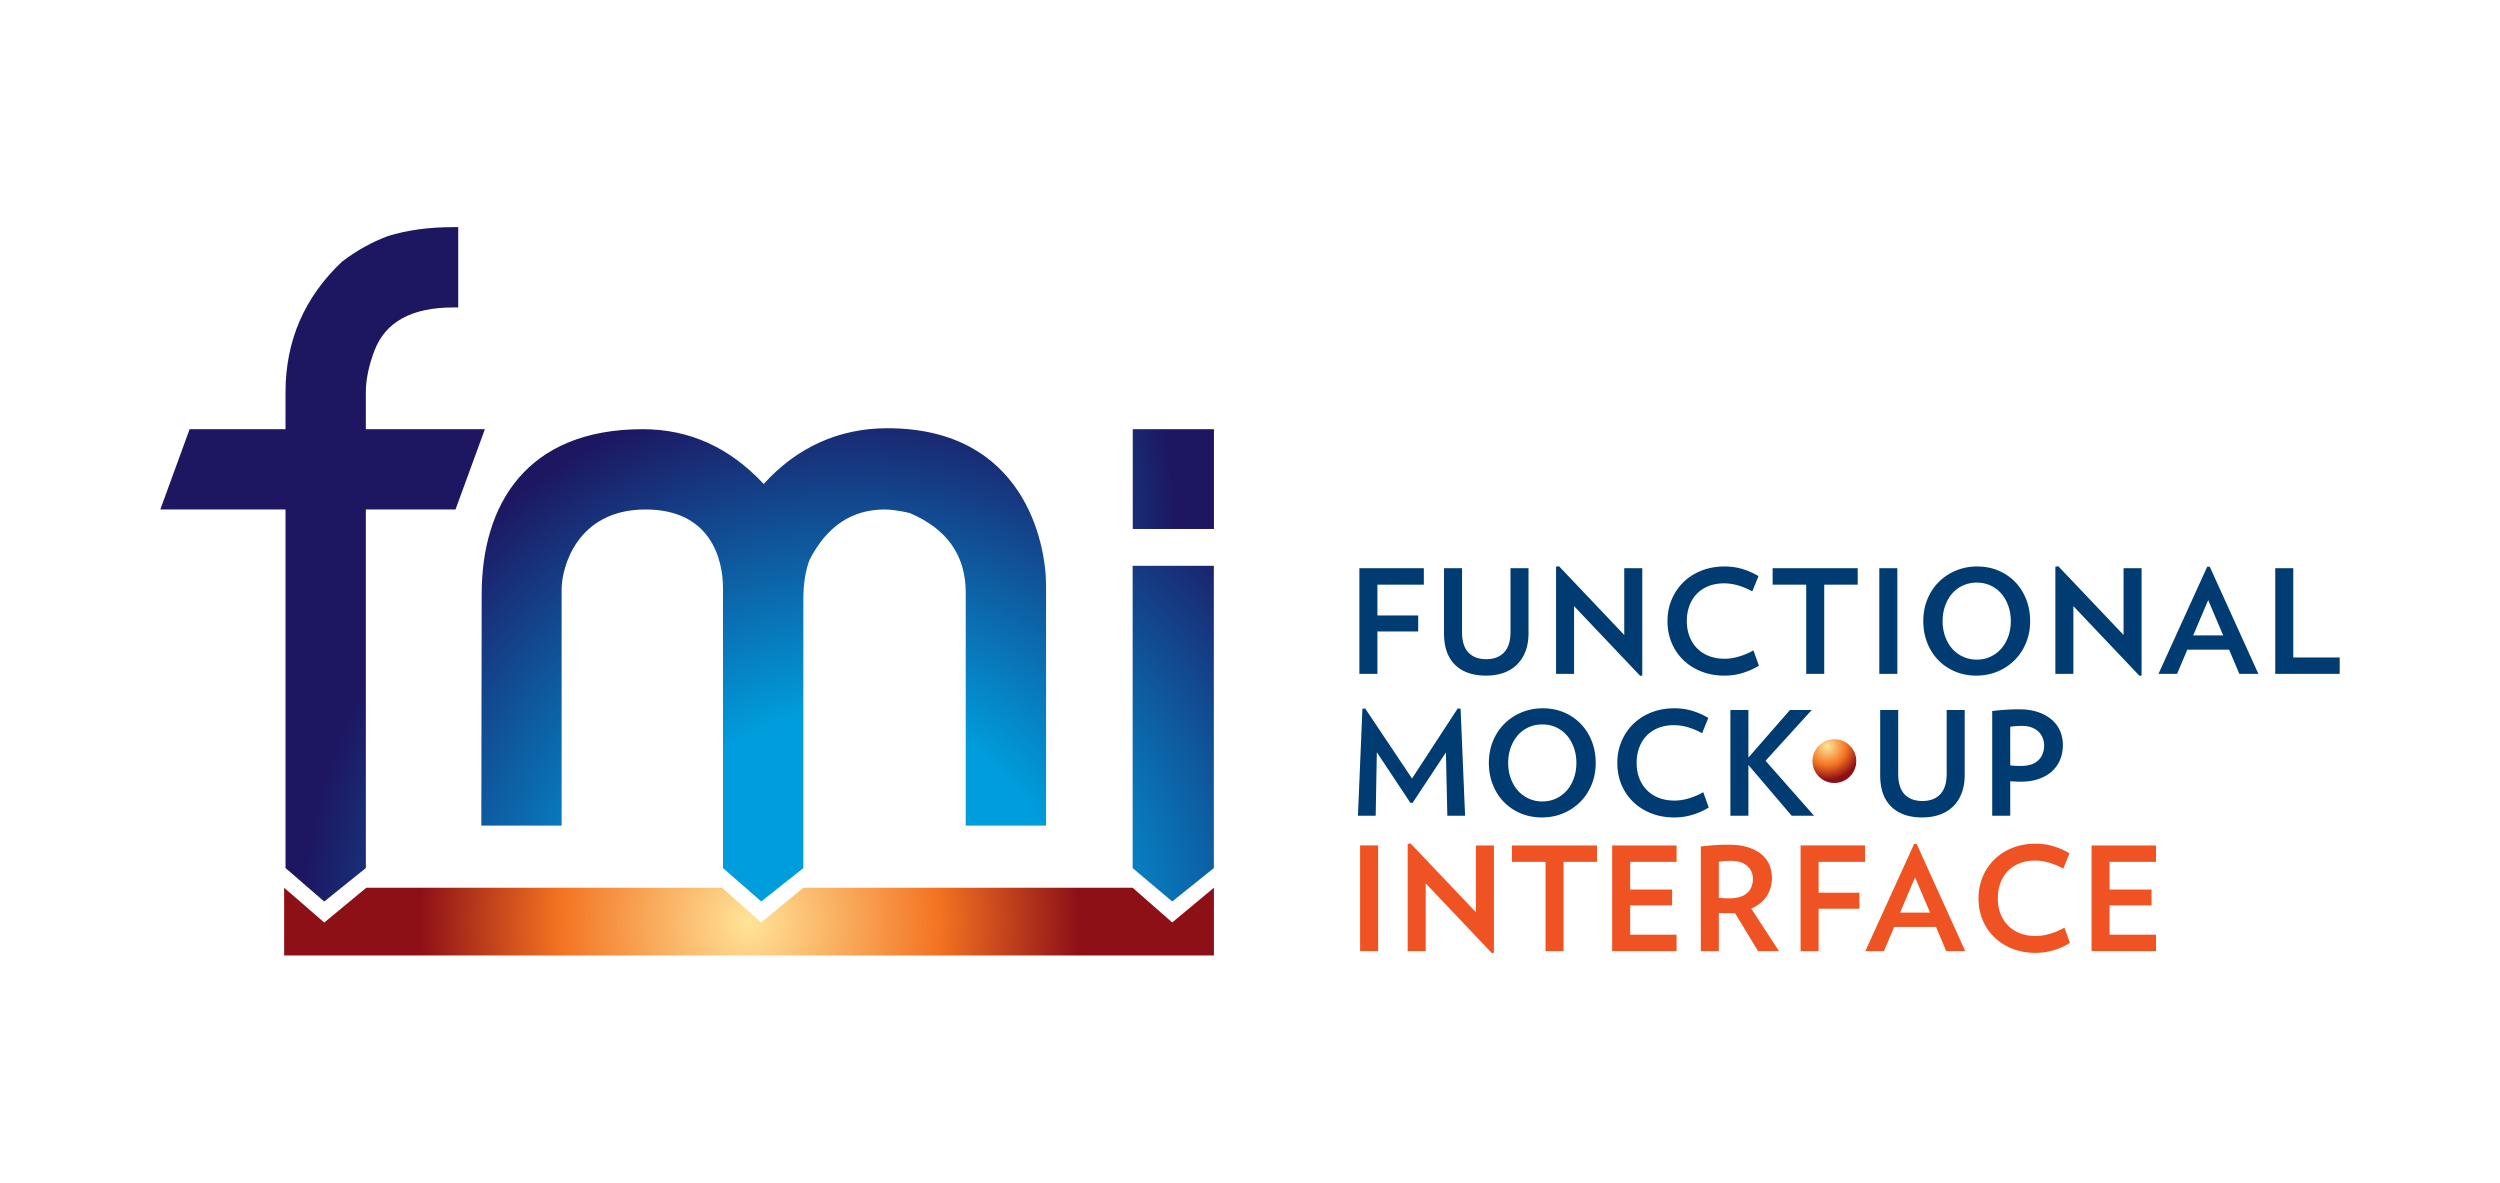 <svg xmlns="http://www.w3.org/2000/svg" width="649" height="307"><radialGradient id="a" cx="474.394" cy="193.77" r="8.636" gradientUnits="userSpaceOnUse"><stop offset="0" stop-color="#ffe499"/><stop offset=".579" stop-color="#f37321"/><stop offset="1" stop-color="#8e1017"/></radialGradient><circle fill="url(#a)" cx="476.203" cy="197.582" r="5.685"/><path fill="#003B72" d="M357.576 151.773v8.01h10.591v4.154h-10.591v11.004h-4.681v-27.437h16.731v4.269h-12.05zm39.226 12.651c0 1.748-.263 3.301-.785 4.66-.526 1.361-1.263 2.508-2.209 3.445-.95.934-2.103 1.645-3.463 2.133-1.36.484-2.889.729-4.585.729-3.442 0-6.121-.936-8.027-2.807-1.911-1.871-2.866-4.592-2.866-8.16v-16.919h4.68v16.583c0 2.371.549 4.137 1.646 5.297 1.1 1.16 2.646 1.74 4.644 1.74 1.972 0 3.511-.588 4.622-1.76 1.111-1.174 1.665-2.934 1.665-5.277v-16.583h4.68v16.919zm29.009 11.043l-17.182-18.117v17.592h-4.678v-27.81l.748-.15 16.956 17.854v-17.331h4.68v27.849l-.524.113zm30.804-2.658c-1.148.725-2.496 1.336-4.042 1.834-1.548.5-3.183.748-4.904.748-2.17 0-4.161-.355-5.97-1.066s-3.369-1.695-4.68-2.957a13.225 13.225 0 01-3.05-4.473c-.724-1.723-1.087-3.607-1.087-5.652 0-2.02.368-3.898 1.104-5.633s1.76-3.238 3.071-4.511c1.309-1.272 2.869-2.265 4.678-2.975 1.811-.712 3.787-1.067 5.933-1.067 1.722 0 3.332.236 4.829.712 1.496.473 2.83 1.072 4.005 1.796l-1.609 3.967a17.505 17.505 0 00-3.556-1.515 12.828 12.828 0 00-3.742-.58c-1.499 0-2.847.236-4.044.71-1.197.475-2.214 1.143-3.052 2.002-.834.861-1.478 1.896-1.928 3.107-.448 1.211-.673 2.539-.673 3.986s.231 2.77.694 3.967c.459 1.199 1.114 2.229 1.963 3.088.848.863 1.879 1.531 3.088 2.004 1.211.473 2.564.711 4.063.711 1.222 0 2.493-.199 3.817-.6a17.24 17.24 0 003.666-1.572l1.426 3.969zm16.955-21.036v23.168h-4.678v-23.168h-8.722v-4.269h22.085v4.269h-8.685zm14.299 23.168v-27.437h4.679v27.437h-4.679zm39.152-13.699c0 2.021-.354 3.898-1.065 5.633-.712 1.736-1.698 3.232-2.959 4.492a13.64 13.64 0 01-4.434 2.957c-1.697.711-3.544 1.066-5.541 1.066-1.972 0-3.798-.355-5.484-1.066-1.683-.711-3.137-1.695-4.36-2.957-1.222-1.26-2.177-2.756-2.862-4.492-.687-1.734-1.028-3.611-1.028-5.633 0-2.045.354-3.936 1.065-5.672.712-1.732 1.696-3.229 2.958-4.489a13.601 13.601 0 014.452-2.957c1.711-.712 3.551-1.067 5.521-1.067 1.998 0 3.831.355 5.503 1.067 1.673.71 3.12 1.696 4.342 2.957 1.222 1.26 2.177 2.757 2.864 4.489.685 1.737 1.028 3.627 1.028 5.672zm-5.015 0c0-1.422-.218-2.744-.654-3.967s-1.043-2.285-1.815-3.182a8.09 8.09 0 00-2.789-2.097c-1.087-.499-2.278-.748-3.575-.748s-2.496.249-3.594.748a8.083 8.083 0 00-2.808 2.097c-.771.896-1.377 1.959-1.813 3.182s-.656 2.545-.656 3.967.22 2.746.656 3.967c.437 1.223 1.043 2.279 1.813 3.164a8.392 8.392 0 006.402 2.864c1.297 0 2.488-.256 3.575-.768s2.016-1.209 2.789-2.096c.772-.885 1.379-1.941 1.815-3.164.436-1.221.654-2.545.654-3.967zm33.426 14.225L538.25 157.35v17.592h-4.679v-27.81l.749-.15 16.955 17.854v-17.331h4.681v27.849l-.524.113zm25.901-.526l-2.657-6.289h-10.854l-2.657 6.289h-4.83l12.651-27.81h.675l12.614 27.81h-4.942zm-8.085-19.164l-3.893 9.17h7.785l-3.892-9.17zm17.404 19.164v-27.437h4.68v23.169h12.052v4.268h-16.732zM375.729 211.76l-.373-16.432-8.648 13.1h-.561l-8.722-13.139-.3 16.471h-4.604l1.161-27.773.711-.076 12.166 18.191 11.864-18.191.75.076 1.16 27.773h-4.604zm38.515-13.699c0 2.021-.355 3.898-1.066 5.633-.71 1.734-1.699 3.232-2.957 4.492a13.686 13.686 0 01-4.435 2.957c-1.698.709-3.544 1.066-5.542 1.066-1.971 0-3.799-.357-5.482-1.066-1.685-.711-3.138-1.697-4.361-2.957-1.223-1.26-2.177-2.758-2.863-4.492-.688-1.734-1.029-3.611-1.029-5.633 0-2.045.355-3.938 1.067-5.672s1.696-3.23 2.957-4.49a13.606 13.606 0 014.453-2.957c1.709-.711 3.552-1.068 5.521-1.068 1.996 0 3.831.357 5.504 1.068a13.11 13.11 0 014.339 2.957c1.224 1.26 2.178 2.756 2.864 4.49.687 1.734 1.03 3.627 1.03 5.672zm-5.015 0c0-1.424-.219-2.744-.655-3.969-.437-1.221-1.042-2.283-1.816-3.182a8.108 8.108 0 00-2.786-2.096c-1.087-.5-2.279-.748-3.576-.748-1.299 0-2.496.248-3.593.748a8.075 8.075 0 00-2.808 2.096c-.773.898-1.378 1.961-1.816 3.182-.437 1.225-.655 2.545-.655 3.969 0 1.422.219 2.744.655 3.967.438 1.223 1.043 2.277 1.816 3.162a8.35 8.35 0 002.808 2.098c1.097.512 2.294.768 3.593.768 1.297 0 2.489-.256 3.576-.768a8.385 8.385 0 002.786-2.098c.774-.885 1.38-1.939 1.816-3.162s.655-2.546.655-3.967zm34.36 11.566c-1.146.723-2.494 1.336-4.042 1.832-1.546.5-3.182.75-4.904.75-2.17 0-4.161-.357-5.97-1.066-1.809-.711-3.368-1.697-4.678-2.957s-2.328-2.752-3.052-4.473c-.722-1.723-1.085-3.607-1.085-5.652 0-2.021.368-3.9 1.104-5.633a13.646 13.646 0 013.069-4.512c1.311-1.273 2.87-2.266 4.678-2.975 1.811-.711 3.787-1.068 5.933-1.068 1.723 0 3.334.238 4.831.713 1.496.473 2.83 1.072 4.003 1.797l-1.609 3.965a17.422 17.422 0 00-3.555-1.514 12.814 12.814 0 00-3.743-.58c-1.497 0-2.845.236-4.042.709-1.199.477-2.215 1.143-3.052 2.004-.836.861-1.478 1.896-1.928 3.105-.448 1.211-.675 2.541-.675 3.988s.231 2.77.694 3.967c.461 1.197 1.116 2.227 1.965 3.088s1.877 1.529 3.088 2.004c1.211.473 2.564.711 4.062.711 1.223 0 2.496-.199 3.817-.6s2.545-.924 3.668-1.572l1.423 3.969zm21.523 2.133l-11.229-13.176v13.176h-4.679v-27.438h4.679v12.354l10.78-12.354h5.651l-11.979 13.176 12.578 14.262h-5.801zm44.915-10.518c0 1.746-.261 3.299-.785 4.66-.524 1.359-1.26 2.508-2.209 3.443-.947.934-2.103 1.646-3.463 2.133s-2.889.73-4.585.73c-3.442 0-6.119-.938-8.027-2.807-1.911-1.873-2.864-4.592-2.864-8.16v-16.92h4.68v16.582c0 2.373.547 4.137 1.646 5.297 1.1 1.16 2.646 1.74 4.644 1.74 1.97 0 3.511-.586 4.622-1.76 1.109-1.172 1.665-2.932 1.665-5.277v-16.582h4.678v16.921zm25.492-7.861c0 1.398-.243 2.684-.729 3.855a8.336 8.336 0 01-2.116 3.014c-.923.836-2.066 1.49-3.426 1.965-1.36.475-2.913.711-4.659.711-.448 0-.906-.012-1.367-.037-.461-.023-.917-.051-1.365-.074v8.945h-4.68v-27.174a57.085 57.085 0 016.964-.451c1.871 0 3.518.244 4.938.73 1.424.486 2.615 1.148 3.576 1.984.96.836 1.679 1.814 2.152 2.938a9.162 9.162 0 01.712 3.594zm-4.866.15c0-.676-.119-1.316-.357-1.928a4.694 4.694 0 00-1.065-1.629c-.474-.473-1.073-.848-1.797-1.123-.724-.273-1.56-.412-2.508-.412-1.073 0-2.097.076-3.069.225v10.033c.474.051.924.086 1.348.111.425.025.849.037 1.272.037 2.121 0 3.681-.492 4.68-1.479.995-.985 1.496-2.262 1.496-3.835z"/><path fill="#F05323" d="M353.082 246.912v-27.438h4.68v27.438h-4.68zm34.213.524l-17.181-18.115v17.592h-4.68v-27.811l.749-.15 16.957 17.855v-17.332h4.677v27.85l-.522.111zm18.603-23.694v23.17h-4.68v-23.17h-8.722v-4.268h22.084v4.268h-8.682zm12.613 23.17v-27.438h16.731v4.268H423.19v7.188h10.892v4.117H423.19v7.598h12.052v4.268h-16.731zm37.88 0l-5.989-9.881a7.763 7.763 0 01-.71.035h-.75a49.7 49.7 0 01-2.732-.073v9.918h-4.678v-27.174a90.159 90.159 0 013.386-.32c1.16-.086 2.44-.131 3.839-.131 1.945 0 3.625.225 5.033.676 1.41.447 2.577 1.061 3.499 1.832.924.775 1.604 1.686 2.04 2.732.438 1.049.655 2.186.655 3.408 0 1.797-.463 3.381-1.385 4.754-.923 1.371-2.247 2.432-3.968 3.18l7.187 11.043h-5.427zm-1.346-18.752c0-1.396-.502-2.527-1.499-3.389-.997-.859-2.396-1.291-4.192-1.291-.573 0-1.124.014-1.646.037a9.431 9.431 0 00-1.499.188v9.357c.424.051.867.088 1.33.111.459.027.915.039 1.365.039 2.046 0 3.581-.451 4.604-1.348 1.025-.897 1.537-2.132 1.537-3.704zm17.067-4.418v8.01h10.592v4.154h-10.592v11.006h-4.68v-27.438h16.731v4.268h-12.051zm33.125 23.17l-2.657-6.289h-10.854l-2.657 6.289h-4.83l12.65-27.811h.675l12.614 27.811h-4.941zm-8.085-19.164l-3.894 9.17h7.786l-3.892-9.17zm40.201 17.031c-1.146.725-2.494 1.336-4.042 1.834a15.904 15.904 0 01-4.904.748c-2.17 0-4.161-.355-5.97-1.066s-3.368-1.697-4.678-2.957-2.328-2.752-3.052-4.475c-.722-1.721-1.085-3.605-1.085-5.65 0-2.021.368-3.9 1.104-5.633a13.658 13.658 0 013.068-4.512c1.312-1.273 2.871-2.266 4.681-2.977 1.809-.709 3.785-1.066 5.931-1.066 1.723 0 3.334.238 4.83.713 1.497.473 2.831 1.072 4.004 1.797l-1.609 3.965c-1.097-.621-2.282-1.127-3.555-1.514s-2.52-.582-3.743-.582c-1.497 0-2.845.238-4.042.713-1.199.475-2.216 1.143-3.052 2.002-.836.861-1.478 1.896-1.928 3.105-.448 1.213-.675 2.541-.675 3.988s.231 2.77.694 3.967c.461 1.199 1.116 2.227 1.965 3.088.848.863 1.877 1.529 3.088 2.004 1.211.473 2.564.711 4.062.711 1.222 0 2.495-.199 3.817-.6a17.301 17.301 0 003.668-1.572l1.423 3.969zm5.615 2.133v-27.438h16.731v4.268h-12.053v7.188h10.893v4.117h-10.893v7.598h12.053v4.268h-16.731z"/><radialGradient id="b" cx="185.276" cy="239.246" r="85.497" gradientTransform="matrix(1.001 0 0 1 9.024 0)" gradientUnits="userSpaceOnUse"><stop offset="0" stop-color="#ffe499"/><stop offset=".579" stop-color="#f37321"/><stop offset="1" stop-color="#8e1017"/></radialGradient><path fill="url(#b)" d="M315.135 248.035H73.761v-17.578l10.42 9.029 10.909-9.029h92.352l10.152 9.018 10.948-9.018h85.485l10.28 9.006 10.828-9.006z"/><radialGradient id="c" cx="220.177" cy="243.222" r="141.698" gradientUnits="userSpaceOnUse"><stop offset=".399" stop-color="#009ddc"/><stop offset="1" stop-color="#1d1762"/></radialGradient><path fill="url(#c)" d="M117.621 58.965h1.335v20.854h-1.335c-10.741 0-17.543 3.729-20.407 11.187-1.495 3.933-2.242 7.554-2.242 10.83v9.582h30.904l-7.625 20.843H94.973v93.086l-10.806 8.688-10.047-8.688V132.26H41.616l7.606-20.843H74.12v-9.582c0-13.366 4.889-24.675 14.683-33.926 3.753-2.859 7.721-5.065 11.894-6.624 5.018-1.55 10.657-2.32 16.924-2.32z"/><radialGradient id="d" cx="220.178" cy="241.19" r="141.63" gradientUnits="userSpaceOnUse"><stop offset=".399" stop-color="#009ddc"/><stop offset="1" stop-color="#1d1762"/></radialGradient><path fill="url(#d)" d="M166.841 111.417c12.113 0 22.579 4.735 31.413 14.22 8.593-9.484 19.458-14.469 32.115-14.469 35.428 0 41.188 29.754 41.188 40.793v62.367h-20.854v-60.494c0-9.66-4.866-16.553-14.586-20.673-2.687-.596-4.837-.901-6.443-.901-8.536 0-15.039 4.363-19.512 13.075-1.083 2.802-1.616 6.322-1.616 10.556v69.465l-10.919 8.662-9.935-8.662v-72.682c0-7.64-3.292-20.414-20.097-20.414-18.111 0-21.793 15.485-21.793 20.593v61.476h-20.85l.093-60.061c-.001-23.074 11.439-42.851 41.796-42.851z"/><radialGradient id="e" cx="220.173" cy="240.615" r="141.685" gradientUnits="userSpaceOnUse"><stop offset=".399" stop-color="#009ddc"/><stop offset="1" stop-color="#1d1762"/></radialGradient><path fill="url(#e)" d="M294.036 146.878v78.485l10.271 8.655 10.805-8.655v-78.485z"/><radialGradient id="f" cx="197.278" cy="134.805" r="107.456" gradientUnits="userSpaceOnUse"><stop offset=".399" stop-color="#009ddc"/><stop offset="1" stop-color="#1d1762"/></radialGradient><path fill="url(#f)" d="M294.064 111.417h21.075v25.906h-21.075z"/></svg>